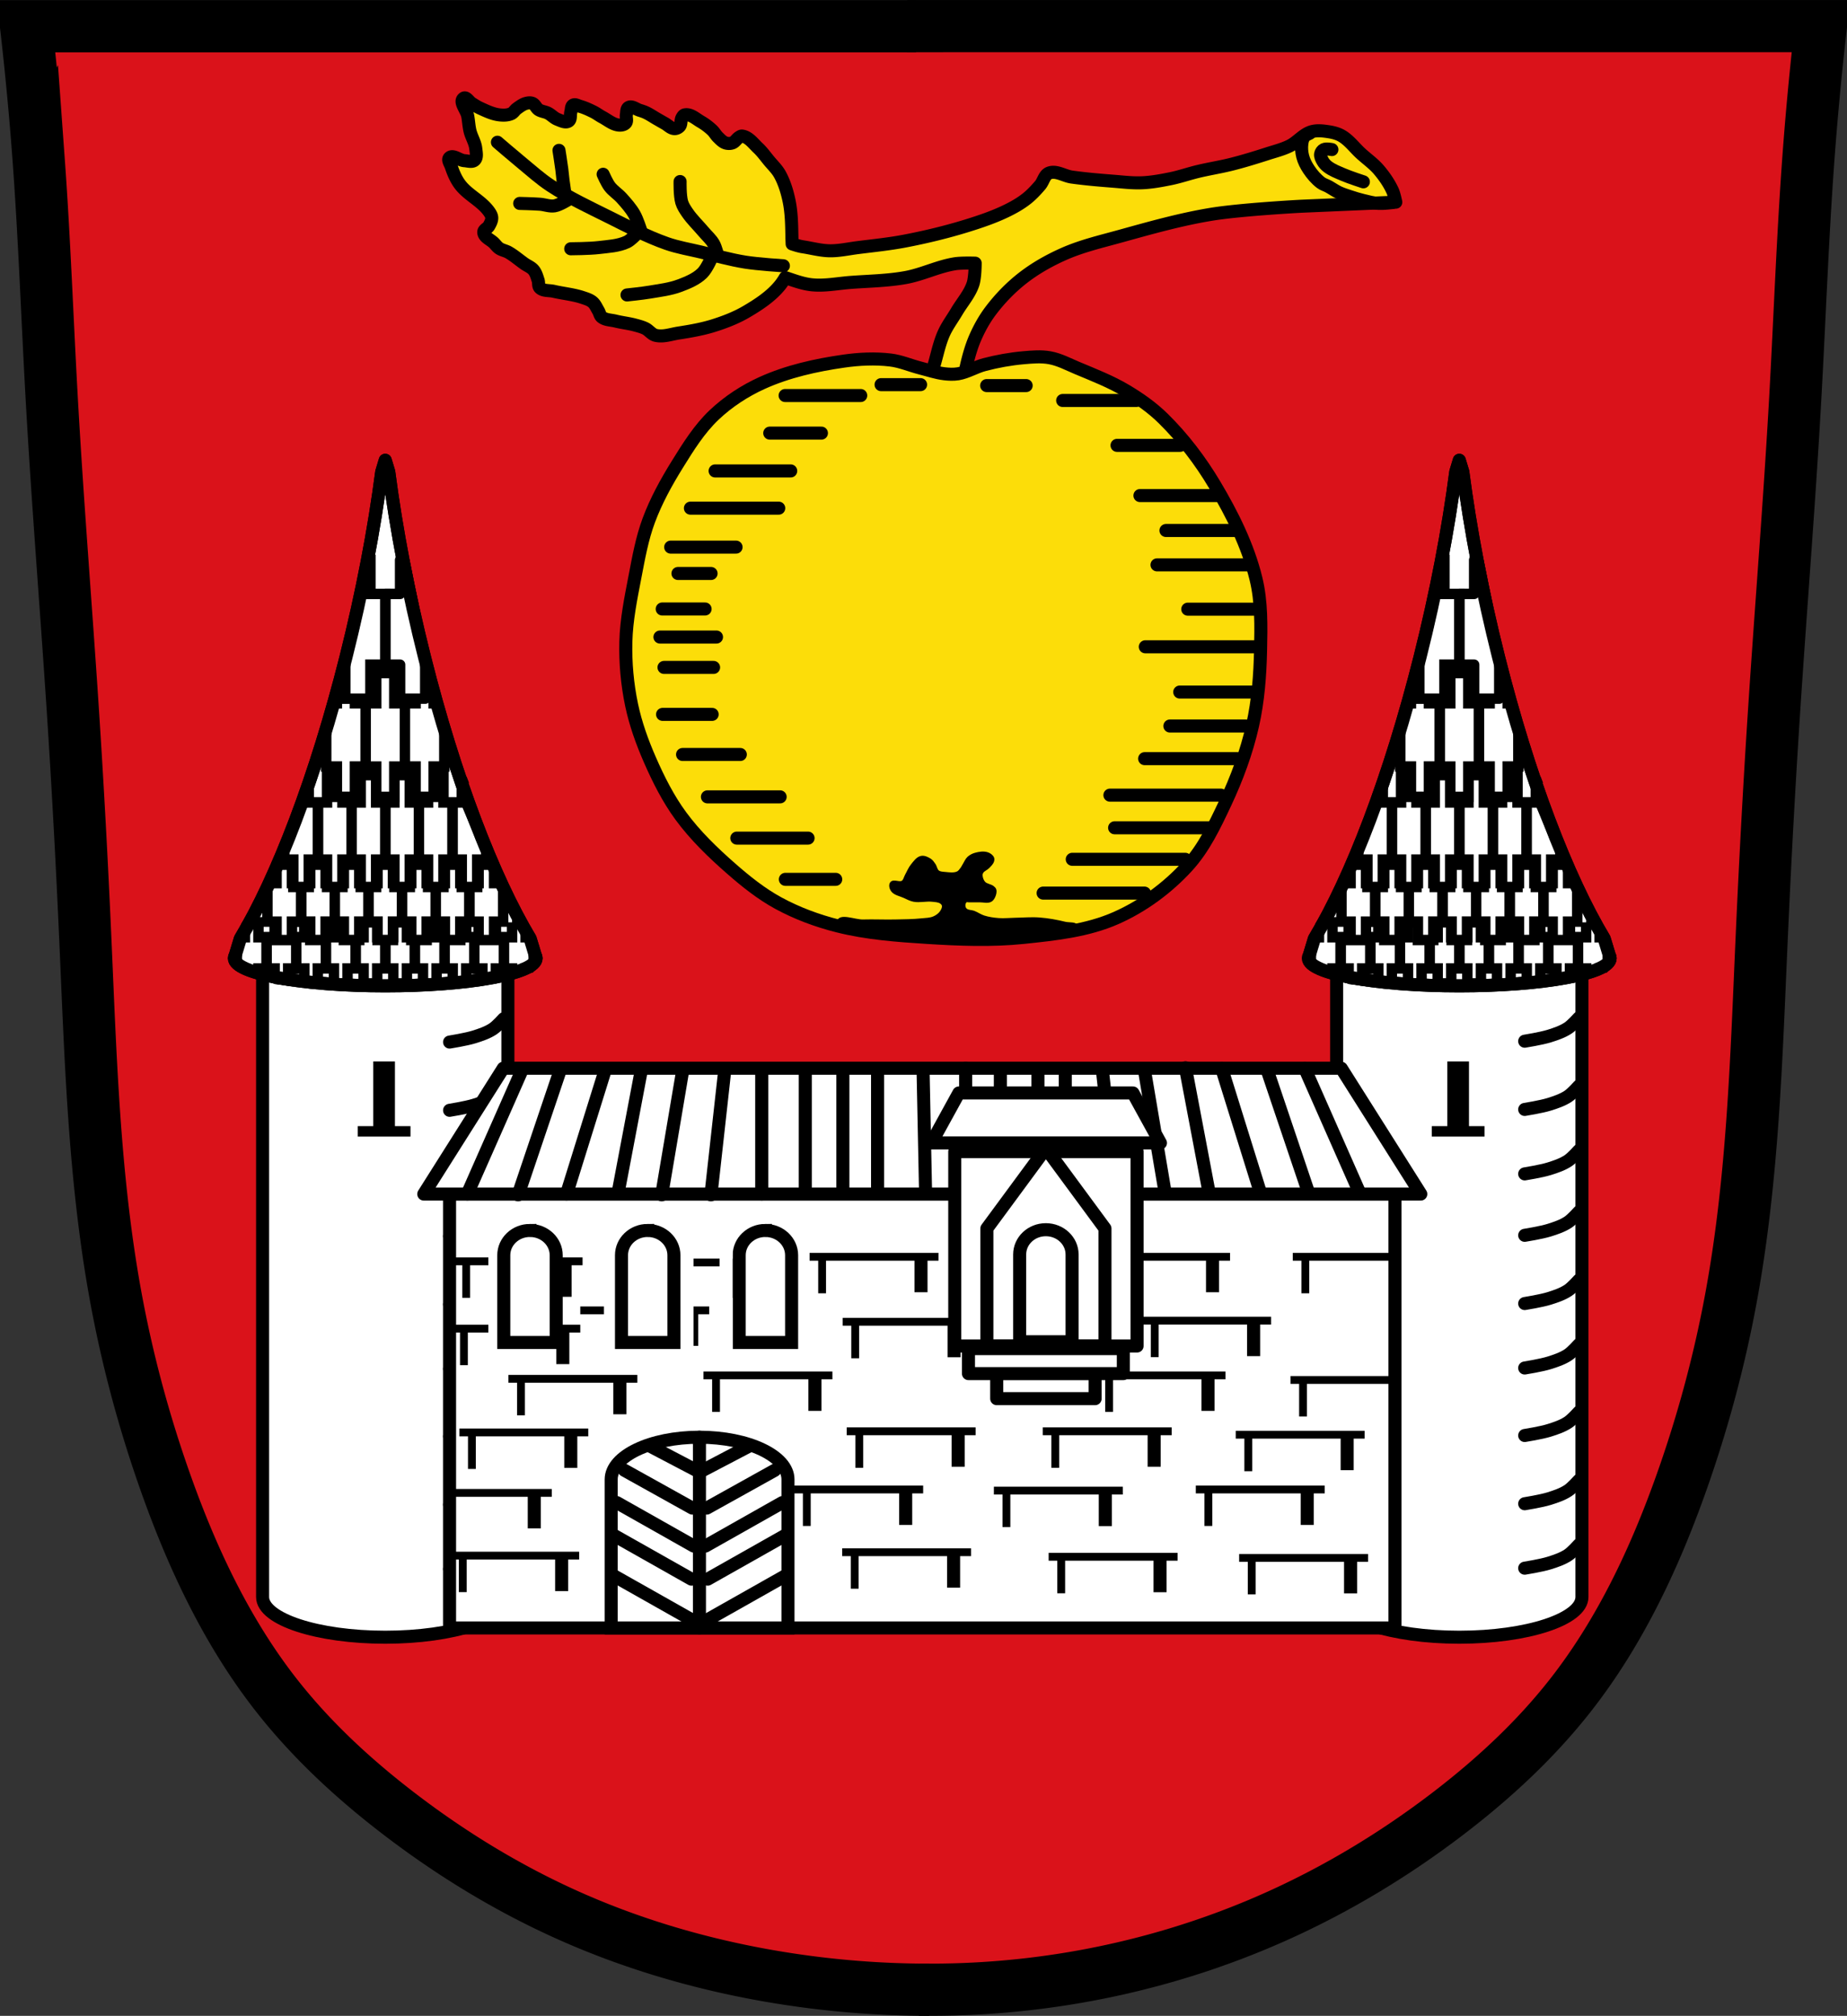 <svg xmlns="http://www.w3.org/2000/svg" xmlns:xlink="http://www.w3.org/1999/xlink" viewBox="0 0 707.78 772.55"><rect x="0" y="0" width="707.78" height="772.55" fill="#333333" stroke="none"/><defs><path id="F" d="M-151.91 481.88s6.345-1.01 9.399-1.967c2.492-.781 5.03-1.629 7.213-3.06 1.595-1.045 4.153-3.934 4.153-3.934" stroke-linejoin="round" stroke="#000" fill="none" stroke-linecap="round" stroke-width="5"/><path id="G" d="M-151.91 532.73s6.345-1.01 9.399-1.967c2.492-.781 5.03-1.629 7.213-3.06 1.595-1.045 4.153-3.934 4.153-3.934" stroke-linejoin="round" stroke="#000" fill="none" stroke-linecap="round" stroke-width="5"/><path id="a" d="M-151.91 508.03s6.345-1.01 9.399-1.967c2.492-.781 5.03-1.629 7.213-3.06 1.595-1.045 4.153-3.934 4.153-3.934" stroke-linejoin="round" stroke="#000" fill="none" stroke-linecap="round" stroke-width="5"/><use id="H" xlink:href="#a"/></defs><path d="m10.813 8.98 685.21 2.679-13.396 255.87-10.05 170.8-18.08 111.19-30.14 72.34-46.22 57.6-77.03 52.24-83.73 27.462-81.72 4.02-79.04-16.745-61.62-24.783-59.61-40.19-45.547-51.575-30.14-79.04-21.434-101.14-6.698-115.21-12.06-212.33z" style="fill:#da121a;stroke:#000"/><path style="fill:none;stroke:#000;stroke-width:20" d="M356.08 762.55a358.09 358.09 0 0 1-61.899-5.401c-26.24-4.611-51.999-12.178-76.32-23.05-22.989-10.275-44.635-23.471-64.64-38.763-17.481-13.363-33.795-28.403-47.36-45.732-18.84-24.07-32.03-52.13-42.27-80.932-8.456-23.779-15.01-48.24-19.487-73.08-8.01-44.41-9.374-89.7-11.367-134.78-1.317-29.787-2.918-59.56-4.872-89.31-2.63-40.06-5.899-80.08-8.119-120.17-1.649-29.771-2.719-59.58-4.872-89.31a1228.647 1228.647 0 0 0-4.872-51.965h341.02"/><path style="fill:none;stroke:#000;stroke-width:20" d="M352.22 762.51a327.338 327.338 0 0 0 61.17-4.915c26.352-4.636 52.14-12.525 76.52-23.543 22.944-10.369 44.621-23.494 64.64-38.763 17.496-13.345 33.8-28.399 47.36-45.732 18.831-24.08 32.03-52.13 42.27-80.932 8.458-23.778 15.01-48.24 19.487-73.08 8.01-44.41 9.374-89.7 11.367-134.78 1.317-29.787 2.918-59.56 4.872-89.31 2.63-40.06 5.899-80.08 8.119-120.17 1.649-29.771 2.719-59.58 4.872-89.31 1.256-17.353 2.88-34.68 4.872-51.965h-341.02M347.62 10.02h13.789"/><path style="fill:#fcdd09;stroke:#000;stroke-width:5;stroke-linecap:round;stroke-linejoin:round" d="M178.07 37.51a.65.65 0 0 0-.375.125c-1.905 1.334 1.098 4.528 1.531 6.813.359 1.891.432 3.846.875 5.719.549 2.319 1.966 4.411 2.219 6.781.156 1.462.625 3.389-.438 4.406-.953.912-2.653.307-3.969.219-1.933-.13-4.323-2.469-5.688-1.094-.789.794.3 2.22.656 3.281.802 2.389 1.791 4.781 3.281 6.813 3.092 4.216 8.464 6.428 11.406 10.75.444.651.86 1.4.875 2.188.02 1.088-.559 2.147-1.094 3.094-.512.905-2.01 1.367-1.969 2.406.07 1.914 2.602 2.784 3.938 4.156.65.667 1.231 1.475 2 2 1.056.72 2.389.9 3.5 1.531 2.19 1.243 4.094 2.93 6.156 4.375 1.163.815 2.592 1.345 3.5 2.438.921 1.109 1.293 2.57 1.75 3.938.309.926-.028 2.147.656 2.844 1.268 1.292 3.518.933 5.281 1.344 3.718.866 7.571 1.183 11.188 2.406 1.302.44 2.709.852 3.75 1.75.999.861 1.505 2.152 2.188 3.281.474.785.598 1.863 1.313 2.438 1.425 1.147 3.506 1.09 5.281 1.531 2.465.612 5.02.872 7.469 1.531 1.341.36 2.69.703 3.938 1.313 1.422.695 2.401 2.242 3.938 2.625 2.854.711 5.875-.421 8.781-.875 4.509-.704 9.05-1.477 13.406-2.844 4.318-1.356 8.593-2.997 12.5-5.281 4.637-2.712 9.299-5.759 12.75-9.875a22.452 22.452 0 0 0 2.25-3.25c3.339 1.102 6.669 2.385 10.156 2.75 4.95.518 9.943-.532 14.906-.906 7.04-.531 14.14-.611 21.09-1.875 6.447-1.173 12.463-4.269 18.938-5.281 2.531-.396 7.688-.219 7.688-.219s.004 5.469-.844 8c-1.297 3.871-4.143 7.02-6.219 10.531-1.651 2.797-3.648 5.439-4.969 8.406-1.411 3.169-2.199 6.554-3.094 9.906-1.476 5.531-3.419 11.07-3.75 16.781-.174 3.01-1.527 7.26.938 9 3.22 2.272 8.839.125 11.5-2.781 4.664-5.095 1.536-13.77 3.094-20.5.856-3.699 1.881-7.398 3.406-10.875 1.583-3.608 3.529-7.107 5.906-10.25 3.488-4.611 7.575-8.839 12.12-12.406 4.819-3.778 10.217-6.826 15.813-9.313 6.939-3.083 14.433-4.815 21.75-6.844 11.489-3.186 22.986-6.438 34.75-8.375 11.38-1.874 34.469-3.094 34.469-3.094l36.31-1.563s-.592-2.973-1.219-4.344c-1.336-2.924-3.196-5.616-5.281-8.06-1.996-2.341-4.571-4.144-6.844-6.219-2.488-2.271-4.518-5.131-7.438-6.813-1.503-.866-3.254-1.301-4.969-1.563-2.148-.328-4.447-.617-6.531 0-3.219.953-5.423 3.992-8.438 5.469-2.636 1.292-5.518 2.01-8.313 2.906-4.519 1.455-9.06 2.86-13.656 4.03-4.308 1.096-8.74 1.778-13.06 2.813-3.54.847-6.964 2.057-10.531 2.781-3.586.728-7.22 1.402-10.875 1.563-3.831.168-7.677-.331-11.5-.625-5.185-.399-10.35-.846-15.5-1.563-2.915-.405-5.986-2.625-8.719-1.531-1.787.715-2.153 3.195-3.406 4.656-1.62 1.888-3.32 3.719-5.281 5.25-2.378 1.857-5.03 3.345-7.75 4.656-4.778 2.306-9.839 4.02-14.906 5.594-7.84 2.428-15.846 4.36-23.906 5.906-5.95 1.141-11.989 1.742-18 2.5-3.617.456-7.23 1.285-10.875 1.219-3.453-.063-6.835-1.013-10.25-1.531-1.335-.203-2.693-.643-4.063-1.094-.034-.908-.077-1.819-.094-2.719-.087-4.624-.143-9.287-1.094-13.813-.732-3.488-1.785-6.97-3.5-10.09-1.078-1.963-2.76-3.555-4.188-5.281-1.356-1.639-2.601-3.392-4.156-4.844-1.872-1.748-3.617-4.258-6.156-4.594-.391-.052-.755.236-1.094.438-.982.585-1.55 1.798-2.625 2.188-.826.299-1.825.283-2.656 0-1.136-.386-1.979-1.356-2.844-2.188-.824-.792-1.359-1.838-2.188-2.625a23.67 23.67 0 0 0-4.406-3.313c-1.93-1.116-3.936-3.047-6.125-2.625-.508.098-.835.645-1.094 1.094-.567.984-.169 2.417-.906 3.281-.468.548-1.248.931-1.969.906-1.407-.048-2.486-1.321-3.719-2-1.034-.569-2.04-1.162-3.063-1.75-1.393-.801-2.732-1.727-4.188-2.406-.776-.362-1.589-.619-2.406-.875-1.372-.429-2.931-1.792-4.188-1.094-.87.484-.692 1.865-.875 2.844-.189 1.01.4 2.243-.219 3.063-.516.684-1.551.913-2.406.875-2.42-.106-4.455-1.926-6.594-3.063-1.13-.601-2.139-1.392-3.281-1.969-1.698-.858-3.453-1.662-5.281-2.188-.856-.246-1.862-.897-2.625-.438-.793.477-.616 1.736-.875 2.625-.337 1.159.131 2.834-.875 3.5-1.174.777-2.873-.153-4.188-.656-1.384-.529-2.395-1.74-3.719-2.406-1.117-.562-2.48-.636-3.531-1.313-.957-.616-1.355-2-2.406-2.438-.744-.308-1.628-.204-2.406 0-1.299.34-2.44 1.217-3.531 2-.8.574-1.286 1.573-2.188 1.969-1.413.621-3.062.626-4.594.438-2.619-.322-5.07-1.527-7.469-2.625-1.073-.491-2.054-1.169-3.063-1.781-.911-.553-1.838-2.162-2.719-2.094z"/><path style="fill:#fcdd09;stroke:#000;stroke-width:5;stroke-linejoin:round" d="M367.15 143.24c-1.732.293-3.524.205-5.269 0-3.138-.368-6.158-1.419-9.22-2.195-3.82-.969-7.503-2.604-11.415-3.073-5.959-.714-12.06-.416-18 .439-10.647 1.532-21.371 3.909-31.17 8.342-6.731 3.044-13.08 7.207-18.44 12.293-5.688 5.401-9.911 12.215-14.05 18.879-4.247 6.839-8.17 13.967-10.976 21.513-2.573 6.92-3.876 14.263-5.269 21.513-1.589 8.272-3.307 16.604-3.512 25.03-.197 8.08.54 16.236 2.195 24.15 1.516 7.248 4.055 14.291 7.02 21.07 3.284 7.5 7.01 14.914 11.854 21.513 5.514 7.509 12.312 14.06 19.318 20.2 5.591 4.901 11.474 9.61 18 13.171 7.158 3.905 14.925 6.785 22.83 8.781 11.158 2.818 22.76 3.657 34.25 4.39 12.268.783 24.652 1.269 36.88 0 12.05-1.251 24.49-2.554 35.562-7.464 10.249-4.545 19.647-11.49 27.22-19.757 6.341-6.921 10.491-15.654 14.488-24.15 4.494-9.549 8.208-19.562 10.537-29.855 2.143-9.474 2.873-19.266 3.073-28.977.187-9.09.397-18.387-1.756-27.22-3.103-12.733-9.104-24.739-15.806-36-5.494-9.232-12.1-17.93-19.757-25.464-4.173-4.105-9.03-7.53-14.05-10.537-5.955-3.565-12.478-6.097-18.879-8.781-3.459-1.451-6.846-3.282-10.537-3.951-3.312-.601-6.745-.294-10.1 0-5.03.441-10.04 1.361-14.927 2.634-3.449.898-6.584 2.919-10.1 3.512z"/><path d="M321.16 353.43c.406-3.162 6.362-.457 9.549-.549 4.096-.118 8.196.088 12.293 0 3.405-.073 6.82-.085 10.208-.439 1.549-.162 3.18-.151 4.61-.768 1.055-.455 2.069-1.156 2.744-2.085.523-.721 1.01-1.643.878-2.524-.073-.492-.463-.932-.878-1.207-.939-.623-2.173-.639-3.293-.768-2.363-.272-4.798.444-7.134 0-1.275-.242-2.444-.882-3.622-1.427-1.619-.749-3.742-1.032-4.72-2.524-.503-.768-.807-2.039-.22-2.744.918-1.102 3.08.346 4.281-.439.809-.529.949-1.684 1.427-2.524.729-1.282 1.261-2.7 2.195-3.842.985-1.204 1.994-2.737 3.512-3.073 1.153-.256 2.405.355 3.403.988.7.444 1.171 1.186 1.646 1.866.572.819.635 2.026 1.427 2.634.746.573 1.808.57 2.744.659 1.568.149 3.279.417 4.72-.22.663-.293 1.091-.966 1.537-1.537.394-.504.648-1.104.988-1.646.533-.852.908-1.844 1.646-2.524.734-.677 1.672-1.159 2.634-1.427 1.482-.413 3.145-.689 4.61-.22.843.27 1.699.849 2.085 1.646.191.395.14.901 0 1.317-.309.915-1.083 1.612-1.756 2.305-.689.709-1.774 1.032-2.305 1.866-.243.382-.36.866-.329 1.317.067.983.435 2.01 1.098 2.744.858.945 2.421.941 3.403 1.756.321.267.666.583.768.988.218.863-.062 1.828-.439 2.634-.285.611-.708 1.247-1.317 1.537-1.223.582-2.707.091-4.061.11-1.427.019-2.854 0-4.281 0-.329 0-.705-.169-.988 0-.464.277-.717.889-.768 1.427-.058.611.119 1.318.549 1.756.81.826 2.219.668 3.293 1.098 1.276.511 2.421 1.34 3.732 1.756 1.806.573 3.709.839 5.598.988 2.079.164 4.171-.079 6.256-.11 3.146-.046 6.302-.351 9.439-.11 3.328.256 6.636.854 9.878 1.646 1.495.365 4.405-.112 4.39 1.427-.029 3.136-5.925 2.13-9 2.744-6.598 1.317-13.368 1.614-20.09 1.976-3.8.205-7.61.128-11.415.11-3.806-.018-7.62.058-11.415-.22-1.729-.127-3.435-.471-5.159-.659-4.857-.529-9.752-.699-14.598-1.317-4.23-.54-8.478-1.08-12.622-2.085-2.429-.589-7.452.174-7.134-2.305z" style="fill:#000;stroke:#000"/><g style="fill:none;stroke:#000;stroke-width:5;stroke-linecap:round"><path d="M300.86 151.58h28.977M274.03 180.48h28.977M294.97 165.99h19.803M264.57 194.75h33.844M257.01 209.68h25.05M259.8 219.78h12.689M253.76 233.39h16.433M252.89 244.14h21.675M254.45 255.78h19M253.9 273.78h19M261.56 289.15h22.13M271.09 305.39h27.863M282.35 321.2h27.304M300.95 337h19.301M399.73 342.27h38.844M410.89 329.32h43.32M425.32 304.73h42.539M427.13 317.24h36.51M438.63 290.75h35.732M448.3 278.24h29.12M452.08 265.22h28.536M438.88 247.88h41.761M455.16 233.46h26.591M443.37 216.48h34.537M446.8 203.31h26.591M436.83 189.92h30.29M428.05 170.68h24.19M407.22 153.48h28.25M337.63 147.41h15.14M378.09 147.77h15.14M501.84 51.1s-1.522.627-2.02 1.242c-.586.726-.803 1.715-.931 2.639-.229 1.643-.101 3.36.31 4.967.453 1.772 1.314 3.446 2.328 4.967 1.28 1.92 2.817 3.729 4.657 5.122.83.629 1.877.904 2.794 1.397 1.368.736 2.63 1.668 4.04 2.328 1.348.633 2.777 1.083 4.191 1.552 1.74.577 3.495 1.123 5.278 1.552 1.894.457 3.799.962 5.743 1.087 1.759.113 5.278-.31 5.278-.31M300.2 101.86s-9.767-.621-14.591-1.397c-5.763-.927-11.397-2.526-17.07-3.881-4.358-1.04-8.811-1.778-13.04-3.26-7.626-2.673-14.806-6.492-22.04-10.09-7.628-3.793-15.389-7.428-22.508-12.11-3.97-2.61-7.501-5.837-11.176-8.848-3.095-2.536-9.158-7.761-9.158-7.761M243.7 89.91s-2.085 2.166-3.415 2.794c-3.339 1.578-7.199 1.729-10.866 2.173-3.548.429-10.711.466-10.711.466"/><path d="M245.56 88.36s-1.376-4.274-2.484-6.209c-1.301-2.272-3.064-4.259-4.812-6.209-1.441-1.608-3.357-2.778-4.657-4.502-1.059-1.405-2.484-4.657-2.484-4.657M216.69 75.47s-.658-4.238-.931-6.364c-.179-1.394-.284-2.797-.466-4.191-.317-2.438-1.087-7.296-1.087-7.296M199.15 77.96s5.179.116 7.761.31c1.869.141 3.737.916 5.588.621 1.852-.295 5.122-2.328 5.122-2.328M273.03 97.98s-2.042 4.874-3.881 6.675c-2.366 2.317-5.592 3.648-8.693 4.812-3.667 1.377-7.625 1.826-11.487 2.484-2.879.49-8.693 1.087-8.693 1.087M275.05 97.98s-.773-3.119-1.552-4.502c-.992-1.76-2.579-3.111-3.881-4.657-2.057-2.443-4.407-4.659-6.209-7.296-.862-1.261-1.742-2.57-2.173-4.04-.747-2.539-.621-7.916-.621-7.916M510.39 57.32s-2.173-.468-3.091 0c-.624.318-1.117 1.01-1.236 1.7-.156.9.337 1.825.773 2.627.453.835 1.109 1.575 1.855 2.164 1.773 1.399 3.957 2.192 6.03 3.091 2.511 1.091 7.728 2.782 7.728 2.782"/></g><g style="fill:#fff;stroke:#000;stroke-width:5;stroke-linecap:round;stroke-linejoin:round"><path d="M100.63 360.23v251.81c0 8.511 21.05 15.406 47 15.406 25.954 0 47-6.896 47-15.406V360.23z"/><path d="m147.63 176.39-1.344 4.438c-2.887 22.09-7.48 46.29-13.719 71.09-11.566 45.976-26.4 84.37-40.469 107.81l-1.938 6.375c-.007.012-.025.019-.031.031-.197.356-.313.728-.313 1.094 0 5.856 25.89 10.594 57.812 10.594 31.922 0 57.813-4.737 57.813-10.594 0-.366-.115-.737-.313-1.094l-.031-.031-1.938-6.375c-14.07-23.444-28.903-61.836-40.469-107.81-6.239-24.802-10.831-49-13.719-71.09l-1.344-4.438z"/></g><g style="fill:#fff;stroke:#000" transform="translate(739.32 -78.36)"><path style="fill:#fff;stroke:#000;stroke-width:4;stroke-linecap:round" id="b" transform="translate(-2.235)" d="M-586.37 431.84v5.715h-3.085v11.943h3.085v5.732h5.206v-5.732h3.085v-11.943h-3.085v-5.715z"/><path style="fill:#fff;stroke:#000;stroke-width:4;stroke-linecap:round" id="c" transform="translate(-2.235)" d="M-597.74 431.84v5.715h-3.085v11.943h3.085v5.732h5.206v-5.732h3.085v-11.943h-3.085v-5.715z"/><path style="fill:#fff;stroke:#000;stroke-width:4;stroke-linecap:round" id="d" d="M-577.23 431.84v5.715h-3.085v11.943h3.085v5.732h5.206v-5.732h3.085v-11.943h-3.085v-5.715z"/><path style="fill:#fff;stroke:#000;stroke-width:4;stroke-linecap:round" id="e" d="M-611.35 431.84v5.715h-3.085v11.943h3.085v5.732h5.206v-5.732h3.085v-11.943h-3.085v-5.715z"/><path style="fill:#fff;stroke:#000;stroke-width:4;stroke-linecap:round" id="f" d="M-622.72 431.84v5.719h-3.094v11.938h3.094v5.375l.625.125 1.625.219h2.938v-5.719h3.094v-11.938h-3.094v-5.719z"/><path style="fill:#fff;stroke:#000;stroke-width:4;stroke-linecap:round" id="g" d="M-565.84 431.84v5.719h-3.094v11.938h3.094v5.719h2.438l2.75-.313v-5.406h3.094v-11.938h-3.094v-5.719z"/><path style="fill:#fff;stroke:#000;stroke-width:4;stroke-linecap:round" id="h" d="M-554.47 431.84v5.719h-3.094v11.938h3.094v4.563l1.938-.313 3.25-.875v-3.375h3.094v-11.938h-3.094v-5.719z"/><path style="fill:#fff;stroke:#000;stroke-width:4;stroke-linecap:round" id="i" d="M-634.09 431.84v5.719h-3.094v11.938h3.094v3.844l.719.25 4.469.563v-4.656h3.094V437.56h-3.094v-5.719h-5.188z"/><path style="fill:#fff;stroke:#000;stroke-width:4;stroke-linecap:round" id="j" d="m-644.19 431.84-.781 1.219-.5 1.25v3.25h-1.281l-1.469 3.688-.344 1.188v4.531l.5.906 7.281 3.406.5.125v-1.906h3.094v-11.938h-3.094v-5.719z"/><path style="fill:#fff;stroke:#000;stroke-width:4;stroke-linecap:round" id="k" d="M-543.09 431.84v5.719h-3.094v11.938h3.094v1.344l5.188-1.188v-.156h.781l.969-.219 1.344-1.438v-6.781l-.719-1.969-.813-1.531h-1.563v-3l-1.188-2.281-.219-.438h-3.781z"/><path style="fill:#fff;stroke:#000;stroke-width:4;stroke-linecap:round" id="l" d="M-594.64 409.76v7.05h-3.5v14.733h3.5v7.07h5.906v-7.07h3.5V416.81h-3.5v-7.05z"/><path style="fill:#fff;stroke:#000;stroke-width:4;stroke-linecap:round" id="m" d="M-581.73 409.76v7.05h-3.5v14.733h3.5v7.07h5.906v-7.07h3.5V416.81h-3.5v-7.05z"/><path style="fill:#fff;stroke:#000;stroke-width:4;stroke-linecap:round" id="n" d="M-607.55 409.76v7.05h-3.5v14.733h3.5v7.07h5.906v-7.07h3.5V416.81h-3.5v-7.05z"/><path style="fill:#fff;stroke:#000;stroke-width:4;stroke-linecap:round" id="o" d="M-568.83 409.76v7.05h-3.5v14.733h3.5v7.07h5.906v-7.07h3.5V416.81h-3.5v-7.05z"/><path style="fill:#fff;stroke:#000;stroke-width:4;stroke-linecap:round" id="p" d="M-620.45 409.76v7.05h-3.5v14.733h3.5v7.07h5.906v-7.07h3.5V416.81h-3.5v-7.05z"/><path style="fill:#fff;stroke:#000;stroke-width:4;stroke-linecap:round" id="q" d="m-633 409.75-.344.656v6.406h-3.094l-.406.969v13.781h3.5v7.06h5.906v-7.06h3.5v-14.75h-3.5v-7.06h-5.563z"/><path style="fill:#fff;stroke:#000;stroke-width:4;stroke-linecap:round" id="r" d="M-555.91 409.75v7.06h-3.5v14.75h3.5v7.06h5.906v-7.06h3.5v-12.03l-1.188-2.719h-2.313v-5.344l-.625-1.719h-5.281z"/><path style="fill:#fff;stroke:#000;stroke-width:4;stroke-linecap:round" id="s" d="M-588.19 375.44v10.469h-3.5v21.875h3.5v10.5h5.906v-10.5h3.5v-21.875h-3.5V375.44z"/><path style="fill:#fff;stroke:#000;stroke-width:4;stroke-linecap:round" id="t" d="M-601.09 375.44v10.469h-3.5v21.875h3.5v10.5h5.906v-10.5h3.5v-21.875h-3.5V375.44z"/><path style="fill:#fff;stroke:#000;stroke-width:4;stroke-linecap:round" id="u" d="M-575.28 375.44v10.469h-3.5v21.875h3.5v10.5h5.906v-10.5h3.5v-21.875h-3.5V375.44z"/><path style="fill:#fff;stroke:#000;stroke-width:4;stroke-linecap:round" id="v" d="M-614 375.44v10.469h-3.5v21.875h3.5v10.5h5.906v-10.5h3.5v-21.875h-3.5V375.44z"/><path style="fill:#fff;stroke:#000;stroke-width:4;stroke-linecap:round" id="w" d="m-621 378.66-3.719 9.719-5.25 14.531-.438.844v4.03h3.5v10.5h5.906v-10.5h3.5v-21.875h-3.5v-7.25z"/><path style="fill:#fff;stroke:#000;stroke-width:4;stroke-linecap:round" id="x" d="M-562.37 376.72v1.969l.5-.688zm0 3v6.188h-3.5v21.875h3.5v10.5h5.906v-10.5h3.5v-3.594l-2.031-4.531-5.281-12.656-2.094-7.281z"/><path style="fill:#fff;stroke:#000;stroke-width:4;stroke-linecap:round" id="y" d="M-595.14 336.32v11.59h-4.093v24.22h4.093v11.625h6.907V372.13h4.093v-24.22h-4.093v-11.59z"/><path style="fill:#fff;stroke:#000;stroke-width:4;stroke-linecap:round" id="z" d="M-580.06 336.31v11.594h-4.094v24.22h4.094v11.625h6.906v-11.625h4.094v-15.5l-.938-3.156-1.781-5.563h-1.375v-4.219l-1.344-4.156-.813-3.219h-4.75z"/><path style="fill:#fff;stroke:#000;stroke-width:4;stroke-linecap:round" id="A" d="m-608.16 336.31-.656 2.938-1.406 4.563v4.094h-1.25l-1.813 5.844-1.031 3.719v14.656h4.094v11.625h6.906v-11.625h4.094v-24.22h-4.094V336.31z"/></g><g style="fill:#fff;stroke:#000" transform="translate(742.33 -74.36)"><path style="fill:#fff;stroke:#000;stroke-width:4;stroke-linecap:round;stroke-linejoin:round" id="B" transform="translate(-3.01 -4)" d="M-586 293v12.969h-5.688v27.12H-586v13.03h9.625v-13.03h.719l-1.469-4.688-3.688-17.75-3.594-17.656h-1.594z"/><path style="fill:#fff;stroke:#000;stroke-width:4;stroke-linecap:round" id="C" transform="translate(-3.01 -4)" d="m-598.59 293-1.094 7.281-4 18.875-4.063 13.938h.75v13.03h9.625v-13.03h5.688v-27.12h-5.688v-12.969h-1.219z"/></g><path d="m147.63 176.39-1.344 4.438c-2.887 22.09-7.48 46.29-13.719 71.09-11.566 45.976-26.4 84.37-40.469 107.81l-1.938 6.375c-.007.012-.025.019-.031.031-.197.356-.313.728-.313 1.094 0 5.856 25.89 10.594 57.812 10.594 31.922 0 57.813-4.737 57.813-10.594 0-.366-.115-.737-.313-1.094l-.031-.031-1.938-6.375c-14.07-23.444-28.903-61.836-40.469-107.81-6.239-24.802-10.831-49-13.719-71.09l-1.344-4.438z" style="fill:none;stroke:#000;stroke-width:5;stroke-linecap:round;stroke-linejoin:round"/><path style="fill:none;stroke:#000;stroke-width:8.3" id="D" d="M147.19 406.79v28.2"/><path style="fill:none;stroke:#000;stroke-width:4" id="E" d="M157.3 433.58h-20.2"/><g style="fill:#fff;stroke:#000;stroke-width:5;stroke-linecap:round;stroke-linejoin:round"><path d="M512.21 360.23v251.81c0 8.511 21.05 15.406 47 15.406 25.954 0 47-6.896 47-15.406V360.23z"/><path d="m559.21 176.39-1.344 4.438c-2.887 22.09-7.48 46.29-13.719 71.09-11.566 45.976-26.4 84.37-40.469 107.81l-1.938 6.375c-.007.012-.025.019-.031.031-.197.356-.313.728-.313 1.094 0 5.856 25.89 10.594 57.813 10.594 31.922 0 57.813-4.737 57.813-10.594 0-.366-.115-.737-.313-1.094l-.031-.031-1.938-6.375c-14.07-23.444-28.903-61.836-40.469-107.81-6.239-24.802-10.831-49-13.719-71.09l-1.344-4.438z"/></g><g style="fill:#fff;stroke:#000" transform="translate(1150.9 -78.36)"><use height="100%" width="100%" xlink:href="#b"/><use height="100%" width="100%" xlink:href="#c"/><use height="100%" width="100%" xlink:href="#d"/><use height="100%" width="100%" xlink:href="#e"/><use height="100%" width="100%" xlink:href="#f"/><use height="100%" width="100%" xlink:href="#g"/><use height="100%" width="100%" xlink:href="#h"/><use height="100%" width="100%" xlink:href="#i"/><use height="100%" width="100%" xlink:href="#j"/><use height="100%" width="100%" xlink:href="#k"/></g><g style="fill:#fff;stroke:#000" transform="translate(1150.9 -78.36)"><use height="100%" width="100%" xlink:href="#l"/><use height="100%" width="100%" xlink:href="#m"/><use height="100%" width="100%" xlink:href="#n"/><use height="100%" width="100%" xlink:href="#o"/><use height="100%" width="100%" xlink:href="#p"/><use height="100%" width="100%" xlink:href="#q"/><use height="100%" width="100%" xlink:href="#r"/><use height="100%" width="100%" xlink:href="#s"/><use height="100%" width="100%" xlink:href="#t"/><use height="100%" width="100%" xlink:href="#u"/><use height="100%" width="100%" xlink:href="#v"/><use height="100%" width="100%" xlink:href="#w"/><use height="100%" width="100%" xlink:href="#x"/><use height="100%" width="100%" xlink:href="#y"/><use height="100%" width="100%" xlink:href="#z"/><use height="100%" width="100%" xlink:href="#A"/></g><g style="fill:#fff;stroke:#000" transform="translate(1153.91 -74.36)"><use height="100%" width="100%" xlink:href="#B" style="stroke-linecap:round;stroke-linejoin:round"/><use height="100%" width="100%" xlink:href="#C"/></g><path d="m559.21 176.39-1.344 4.438c-2.887 22.09-7.48 46.29-13.719 71.09-11.566 45.976-26.4 84.37-40.469 107.81l-1.938 6.375c-.007.012-.025.019-.031.031-.197.356-.313.728-.313 1.094 0 5.856 25.89 10.594 57.813 10.594 31.922 0 57.813-4.737 57.813-10.594 0-.366-.115-.737-.313-1.094l-.031-.031-1.938-6.375c-14.07-23.444-28.903-61.836-40.469-107.81-6.239-24.802-10.831-49-13.719-71.09l-1.344-4.438z" style="fill:none;stroke:#000;stroke-width:5;stroke-linecap:round;stroke-linejoin:round"/><use style="stroke:#000" height="100%" width="100%" xlink:href="#D" transform="translate(411.58)"/><use style="stroke:#000" height="100%" width="100%" xlink:href="#E" transform="translate(411.58)"/><use height="100%" width="100%" xlink:href="#F" transform="translate(736.18 -82.848)"/><use height="100%" width="100%" xlink:href="#a" transform="translate(736.18 -82.848)"/><use height="100%" width="100%" xlink:href="#G" transform="translate(736.18 -82.848)"/><use height="100%" width="100%" xlink:href="#F" transform="translate(736.18 -8.458)"/><use height="100%" width="100%" xlink:href="#a" transform="translate(736.18 -8.458)"/><use height="100%" width="100%" xlink:href="#G" transform="translate(736.18 -8.458)"/><use height="100%" width="100%" xlink:href="#F" transform="translate(736.18 68.262)"/><use height="100%" width="100%" xlink:href="#H" transform="translate(736.18 68.262)"/><use height="100%" width="100%" xlink:href="#G" transform="translate(736.18 68.262)"/><use height="100%" width="100%" xlink:href="#F" transform="translate(324.19 -82.515)"/><use height="100%" width="100%" xlink:href="#H" transform="translate(324.19 -82.515)"/><use height="100%" width="100%" xlink:href="#G" transform="translate(324.19 -82.515)"/><use height="100%" width="100%" xlink:href="#F" transform="translate(324.19 -8.125)"/><use height="100%" width="100%" xlink:href="#H" transform="translate(324.19 -8.125)"/><use height="100%" width="100%" xlink:href="#G" transform="translate(324.19 -8.125)"/><use height="100%" width="100%" xlink:href="#F" transform="translate(324.19 68.595)"/><use height="100%" width="100%" xlink:href="#H" transform="translate(324.19 68.595)"/><use height="100%" width="100%" xlink:href="#G" transform="translate(324.19 68.595)"/><g style="fill:#fff;stroke:#000;stroke-width:5;stroke-linecap:round;stroke-linejoin:round"><path d="M172.27 457.6h362.28v166.3H172.27z"/><path d="m192.86 409.39-30.469 48.22h382.06l-30.469-48.22h-321.12z"/></g><g style="fill:none;stroke:#000;stroke-width:5;stroke-linecap:round"><path d="m179.07 457.61 21.02-47.619M198.55 457.91l16.07-47.619M217.1 457.61l14.838-47.619M236.88 457l8.964-47.32M253.57 457.91l8.04-47.619M272.43 457.91l5.255-47.32M291.9 457.61v-47.32M521.04 457.15l-21.02-47.619M501.57 457.45l-16.07-47.619M483.02 457.15l-14.837-47.619M463.24 456.54l-8.964-47.32M446.55 457.45l-8.04-47.619M427.69 457.45l-5.255-47.32M408.22 457.15v-47.32M308.59 411.14v45.35M322.99 411.14v45.35M336.29 410.83v45.35M397.74 409.75v45.35M383.34 409.75v45.35M370.04 409.44v45.35M353.72 409.85l.927 45.44"/></g><g style="stroke:#000;stroke-width:5;stroke-linecap:round"><path style="fill:#fff" d="M-472.83 621.28c-18.721 0-33.819 7.234-33.819 16.17v56.927h67.744V637.45c0-8.94-15.203-16.17-33.924-16.17z" transform="translate(740.86 -70.479)"/><path style="fill:none" d="M-472.83 621.28v73.05" transform="translate(740.86 -70.479)"/></g><g style="stroke:#000" transform="translate(740.729 -70.479)"><path style="fill:none;stroke-width:5;stroke-linecap:round" id="I" d="m-473.44 634.22-17.923-9.399"/><path style="fill:none;stroke:#000;stroke-width:5;stroke-linecap:round" id="J" d="m-475.42 648.44-26.01-14.479"/><path style="fill:none;stroke:#000;stroke-width:5;stroke-linecap:round" id="K" d="m-474.87 663-29.49-16.664"/><path style="fill:none;stroke:#000;stroke-width:5;stroke-linecap:round" id="L" d="m-475.75 675.68-29.49-16.664"/><path style="fill:none;stroke:#000;stroke-width:5;stroke-linecap:round" id="M" d="m-475.75 691.2-29.49-16.664"/><g transform="matrix(-1 0 0 1 -945.3 0)"><use height="100%" width="100%" xlink:href="#I"/><use height="100%" width="100%" xlink:href="#J"/><use height="100%" width="100%" xlink:href="#K"/><use height="100%" width="100%" xlink:href="#L"/><use height="100%" width="100%" xlink:href="#M"/></g></g><path style="fill:#fff;stroke:#000;stroke-width:3" d="M399.59 548.53h49.4"/><path style="fill:none;stroke:#000;stroke-width:3" d="M404.39 562.52v-13.11"/><path style="fill:none;stroke:#000;stroke-width:5" d="M442.28 562.12v-13.11"/><path style="fill:none;stroke:#000;stroke-width:3" d="M420.21 527.11h49.4"/><path d="M425.02 541.1v-13.11" style="fill:#fff;stroke:#000;stroke-width:3"/><path style="fill:none;stroke:#000;stroke-width:5" d="M462.91 540.7v-13.11"/><g style="fill:none;stroke:#000;stroke-width:3"><path d="M380.86 571.26h49.4M385.67 585.25v-13.11"/></g><path style="fill:none;stroke:#000;stroke-width:5" d="M423.56 584.86v-13.11"/><g style="fill:none;stroke:#000;stroke-width:3"><path d="M322.72 594.87h49.4M327.53 608.86v-13.11"/></g><path style="fill:none;stroke:#000;stroke-width:5" d="M365.42 608.46v-13.11"/><g style="fill:none;stroke:#000;stroke-width:3"><path d="M324.47 548.53h49.4M329.28 562.52v-13.11"/></g><path style="fill:none;stroke:#000;stroke-width:5" d="M367.17 562.12v-13.11"/><g style="fill:none;stroke:#000;stroke-width:3"><path d="M304.36 570.83h49.4M309.17 584.81V571.7"/></g><path style="fill:none;stroke:#000;stroke-width:5" d="M347.06 584.42v-13.11"/><g style="fill:none;stroke:#000;stroke-width:3"><path d="M401.85 596.62h49.4M406.66 610.61V597.5"/></g><path style="fill:none;stroke:#000;stroke-width:5" d="M444.54 610.21V597.1"/><g style="fill:none;stroke:#000;stroke-width:3"><path d="M458.24 570.83h49.4M463.05 584.81V571.7"/></g><path style="fill:none;stroke:#000;stroke-width:5" d="M500.94 584.42v-13.11"/><g style="fill:none;stroke:#000;stroke-width:3"><path d="M473.54 549.84h49.4M478.35 563.83v-13.11"/></g><path style="fill:none;stroke:#000;stroke-width:5" d="M516.24 563.43v-13.11"/><g style="fill:none;stroke:#000;stroke-width:3"><path d="M474.85 597.06h49.4M479.66 611.04v-13.11"/></g><path style="fill:none;stroke:#000;stroke-width:5" d="M517.55 610.65v-13.11"/><path style="fill:none;stroke:#000;stroke-width:3" d="M437.69 506.13h49.4"/><path d="M442.5 520.12v-13.11" style="fill:#fff;stroke:#000;stroke-width:3"/><path style="fill:none;stroke:#000;stroke-width:5" d="M480.39 519.72v-13.11"/><g style="fill:none;stroke:#000;stroke-width:3"><path d="M421.96 481.65h49.4M426.76 495.64v-13.11"/></g><path style="fill:none;stroke:#000;stroke-width:5" d="M464.65 495.24v-13.11"/><g style="fill:none;stroke:#000;stroke-width:3"><path d="M495.4 481.65h39.31M500.21 495.64v-13.11M494.52 528.86h40.27M499.33 542.85v-13.11M269.58 527.11h49.4M274.39 541.1v-13.11"/></g><path style="fill:none;stroke:#000;stroke-width:5" d="M312.28 540.7v-13.11"/><g style="fill:none;stroke:#000;stroke-width:3"><path d="M310.24 481.65h49.4M315.04 495.64v-13.11"/></g><path style="fill:none;stroke:#000;stroke-width:5" d="M352.93 495.24v-13.11"/><g style="fill:none;stroke:#000;stroke-width:3"><path d="M194.83 528.42h49.4M199.64 542.41V529.3"/></g><path style="fill:none;stroke:#000;stroke-width:5" d="M237.53 542.01V528.9"/><g style="fill:none;stroke:#000;stroke-width:3"><path d="M176.03 548.97h49.4M180.84 562.96v-13.11"/></g><path style="fill:none;stroke:#000;stroke-width:5" d="M218.73 562.56v-13.11"/><path style="fill:none;stroke:#000;stroke-width:3" d="M172.25 572.14h39.19"/><path style="fill:none;stroke:#000;stroke-width:5" d="M204.74 585.73v-13.11"/><g style="fill:none;stroke:#000;stroke-width:3"><path d="M172.53 596.18h49.4M177.34 610.17v-13.11"/></g><path style="fill:none;stroke:#000;stroke-width:5" d="M215.23 609.77v-13.11"/><g style="fill:none;stroke:#000;stroke-width:3"><path d="M322.91 506.56h49.4M327.72 520.55v-13.11"/></g><path d="M365.61 520.16v-13.11" style="fill:#fff;stroke:#000;stroke-width:5"/><g style="fill:none;stroke:#000;stroke-width:3"><path d="M173.84 483.4h49.4M178.65 497.38v-13.11"/></g><path style="fill:none;stroke:#000;stroke-width:5" d="M216.54 496.99v-13.11"/><g style="fill:none;stroke:#000;stroke-width:3"><path d="M172.97 509.19h49.4M177.78 523.18v-13.11"/></g><path style="fill:none;stroke:#000;stroke-width:5" d="M215.67 522.78v-13.11"/><path style="fill:none;stroke:#000;stroke-width:3" d="M222.37 502.19h49.4"/><path d="M233.93 461.94v51.584" style="fill:none;stroke:#fff;stroke-width:5;stroke-opacity:1"/><path style="fill:none;stroke:#000;stroke-width:5" d="M265.07 515.78v-13.11"/><g style="fill:none;stroke:#000;stroke-width:3"><path d="M240.29 483.83h49.4M245.1 497.82v-13.11"/></g><path style="fill:none;stroke:#000;stroke-width:5" d="M282.99 497.42v-13.11"/><path d="M189.64 472.37v51.584" style="fill:none;stroke:#fff;stroke-width:5;stroke-opacity:1"/><path style="fill:#fff;stroke:#000;stroke-width:5;stroke-linecap:round" d="M203.08 471.56c-5.553 0-10.03 4.249-10.03 9.5v33.438h20.09V481.06c0-5.251-4.51-9.5-10.06-9.5zM248.19 471.56c-5.553 0-10.03 4.249-10.03 9.5v33.438h20.09V481.06c0-5.251-4.51-9.5-10.06-9.5zM293.29 471.56c-5.553 0-10.03 4.249-10.03 9.5v33.438h20.09V481.06c0-5.251-4.51-9.5-10.06-9.5z"/><path style="fill:none;stroke:#fff;stroke-width:5;stroke-opacity:1" d="M263.25 467.18v51.584M278.26 467.18v51.584"/><g style="fill:#fff;stroke:#000;stroke-width:5;stroke-linecap:round;stroke-linejoin:round"><path d="M365.87 441.34h69.86v74.5h-69.86zM371.12 516.84h59.35v9.582h-59.35zM381.94 526.44h37.712v9.582H381.94zM367.44 418.87l-10.531 19.16h87.78l-10.531-19.16h-66.72z"/></g><g style="fill:none;stroke:#000;stroke-width:5;stroke-linecap:round;stroke-linejoin:round"><path d="M-347.78 536.78c-5.553 0-10.03 4.249-10.03 9.5v33.438h20.09V546.28c0-5.251-4.51-9.5-10.06-9.5z" style="stroke-linejoin:round" transform="translate(748.55 -65.509)"/><path d="m-347.75 505.59-22.625 30.719v45.03h45.25v-45.03z" style="stroke-linejoin:round" transform="translate(748.55 -65.509)"/></g></svg>